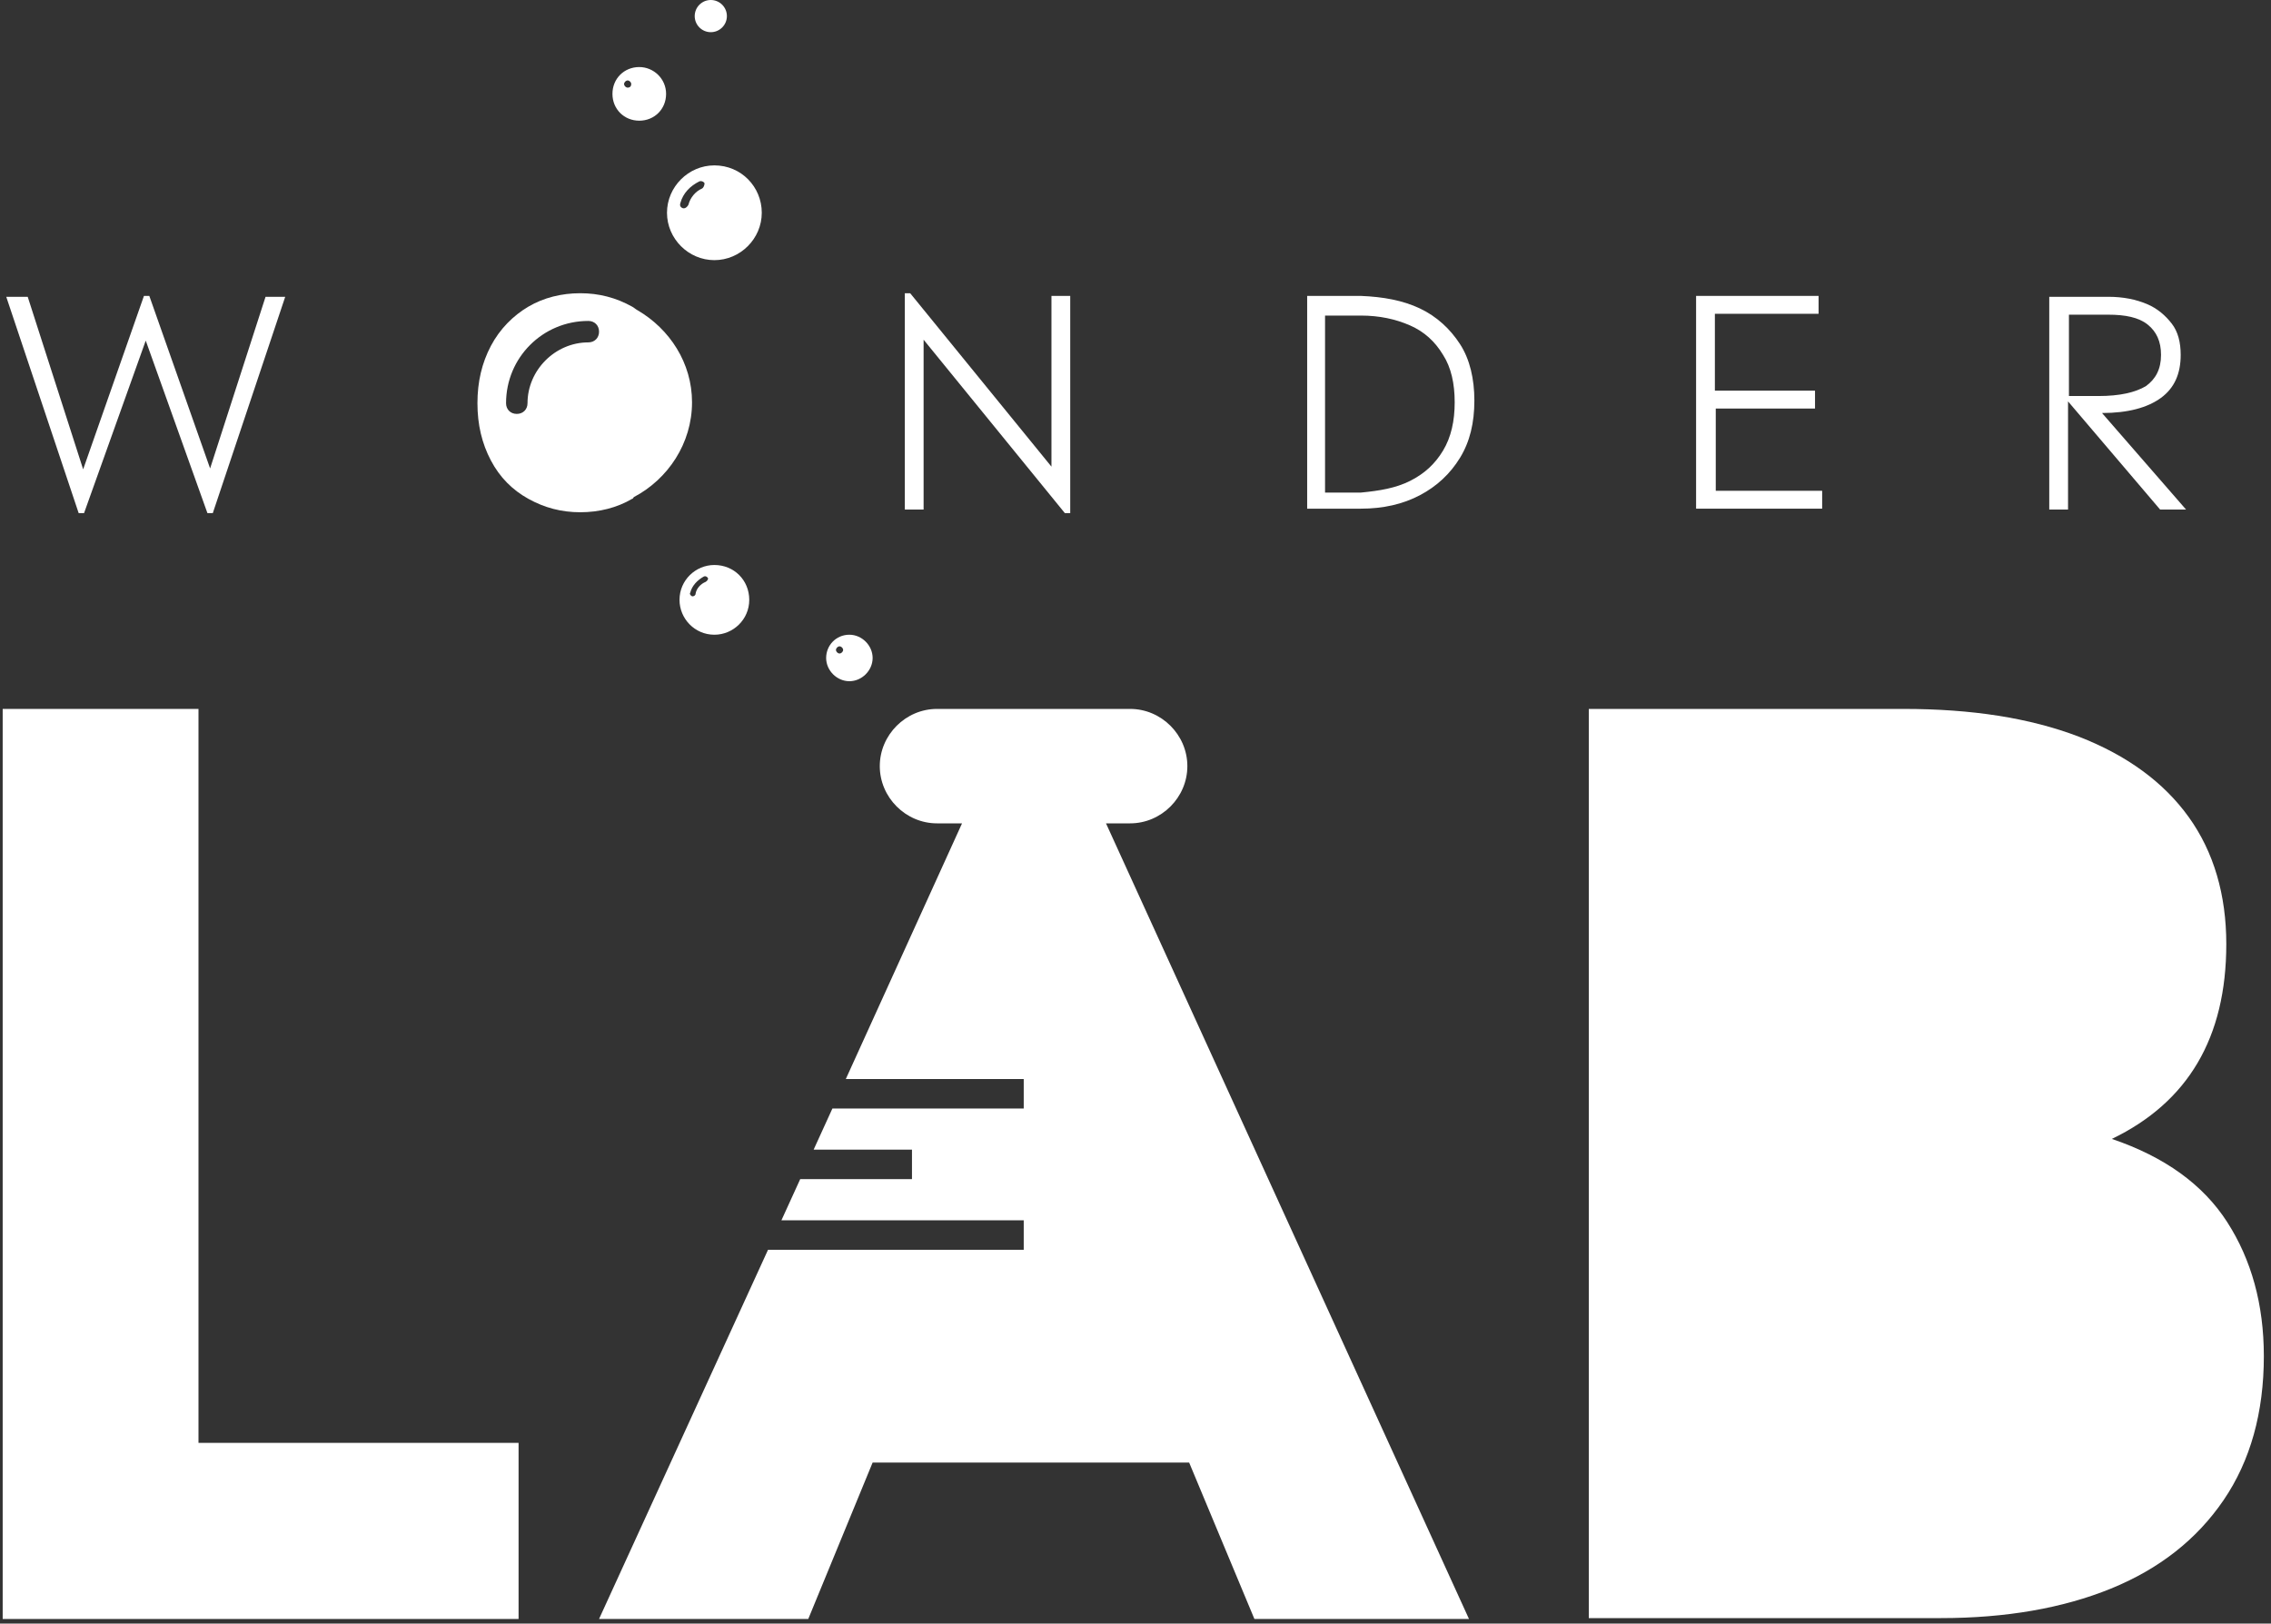 <?xml version="1.0" encoding="UTF-8"?>
<svg width="200px" height="143px" viewBox="0 0 200 143" version="1.1" xmlns="http://www.w3.org/2000/svg" xmlns:xlink="http://www.w3.org/1999/xlink">
    <rect x="0" y="0" width="200" height="143" fill="#333333" stroke="none"/>
    <!-- Generator: sketchtool 61.2 (101010) - https://sketch.com -->
    <title>A9CEAE7F-781A-4B32-95C5-8EEE553A882B</title>
    <desc>Created with sketchtool.</desc>
    <g id="Page-1" stroke="none" stroke-width="1" fill="none" fill-rule="evenodd">
        <g id="wonderlab-landing-5" transform="translate(-634, -150)" fill="#FFFFFF" fill-rule="nonzero">
            <g id="hero">
                <g id="WonderLab_logo_white_notag" transform="translate(634, 150)">
                    <polygon id="Path" points="25.118 26.142 18.74 45.197 18.268 45.197 12.835 30 7.402 45.197 6.929 45.197 0.551 26.142 2.441 26.142 7.323 41.339 12.677 26.063 13.15 26.063 18.504 41.26 23.386 26.142 25.118 26.142"></polygon>
                    <polygon id="Path" points="94.252 26.142 94.252 45.197 93.78 45.197 81.339 29.921 81.339 44.882 79.685 44.882 79.685 25.827 80.157 25.827 92.598 41.102 92.598 26.063 94.252 26.063"></polygon>
                    <path d="M125.039,27.165 C126.535,27.874 127.717,28.976 128.583,30.315 C129.449,31.654 129.843,33.386 129.843,35.276 C129.843,37.244 129.449,38.898 128.583,40.315 C127.717,41.732 126.535,42.835 125.039,43.622 C123.543,44.409 121.811,44.803 119.843,44.803 L115.118,44.803 L115.118,26.063 L119.843,26.063 C121.811,26.142 123.543,26.457 125.039,27.165 Z M124.173,42.362 C125.433,41.732 126.378,40.866 127.087,39.685 C127.795,38.504 128.11,37.087 128.11,35.433 C128.11,33.78 127.795,32.362 127.087,31.26 C126.378,30.079 125.433,29.213 124.173,28.661 C122.913,28.11 121.496,27.795 119.843,27.795 L116.693,27.795 L116.693,43.386 L119.843,43.386 C121.496,43.228 122.913,42.992 124.173,42.362 Z" id="Shape"></path>
                    <polygon id="Path" points="160.472 43.228 160.472 44.803 149.37 44.803 149.37 26.063 160.157 26.063 160.157 27.638 151.024 27.638 151.024 34.409 159.843 34.409 159.843 35.984 151.102 35.984 151.102 43.228"></polygon>
                    <path d="M190.236,44.882 L182.126,35.354 L182.126,44.882 L180.472,44.882 L180.472,26.142 L185.669,26.142 C187.008,26.142 188.11,26.378 189.055,26.772 C190,27.165 190.709,27.795 191.26,28.504 C191.811,29.213 192.047,30.157 192.047,31.26 C192.047,32.913 191.496,34.173 190.315,35.039 C189.134,35.906 187.402,36.378 185.118,36.378 L192.52,44.882 L190.236,44.882 Z M184.803,34.882 C186.693,34.882 188.031,34.567 188.976,34.016 C189.843,33.386 190.315,32.52 190.315,31.26 C190.315,30.079 189.921,29.213 189.134,28.583 C188.346,27.953 187.165,27.717 185.669,27.717 L182.205,27.717 L182.205,34.882 L184.803,34.882 Z" id="Shape"></path>
                    <polygon id="Path" points="45.669 127.087 45.669 142.598 0.236 142.598 0.236 62.441 17.48 62.441 17.48 127.087"></polygon>
                    <path d="M196.142,107.638 C198.268,110.945 199.37,114.882 199.37,119.449 C199.37,124.409 198.189,128.661 195.827,132.126 C193.465,135.591 190.157,138.189 185.906,139.921 C181.654,141.654 176.614,142.52 170.945,142.52 L139.921,142.52 L139.921,62.441 L167.638,62.441 C173.622,62.441 178.74,63.228 183.071,64.882 C187.323,66.535 190.551,68.898 192.756,71.969 C194.961,75.039 196.063,78.819 196.063,83.15 C196.063,91.417 192.677,97.087 185.984,100.315 C190.63,101.89 194.016,104.331 196.142,107.638 Z" id="Path"></path>
                    <path d="M56.142,27.323 C55.984,27.244 55.827,27.087 55.669,27.008 C54.252,26.22 52.756,25.827 51.102,25.827 C49.449,25.827 47.874,26.22 46.535,27.008 C45.197,27.795 44.016,28.976 43.228,30.472 C42.441,31.969 42.047,33.622 42.047,35.512 C42.047,37.402 42.441,39.055 43.228,40.551 C44.016,42.047 45.118,43.15 46.535,43.937 C47.953,44.724 49.449,45.118 51.102,45.118 C52.756,45.118 54.331,44.724 55.669,43.937 C55.748,43.937 55.748,43.858 55.827,43.78 C58.819,42.205 60.945,39.055 60.945,35.433 C60.945,31.969 58.976,28.976 56.142,27.323 Z M46.457,35.512 C46.457,36.063 46.063,36.457 45.512,36.457 C44.961,36.457 44.567,36.063 44.567,35.512 C44.567,31.496 47.795,28.268 51.811,28.268 C52.362,28.268 52.756,28.661 52.756,29.213 C52.756,29.764 52.362,30.157 51.811,30.157 C48.898,30.157 46.457,32.598 46.457,35.512 Z" id="Shape"></path>
                    <circle id="Oval" cx="62.598" cy="1.417" r="1.417"></circle>
                    <path d="M62.913,14.567 C60.63,14.567 58.74,16.457 58.74,18.74 C58.74,21.024 60.63,22.913 62.913,22.913 C65.197,22.913 67.087,21.024 67.087,18.74 C67.087,16.457 65.276,14.567 62.913,14.567 Z M61.811,16.614 C61.26,16.85 60.787,17.402 60.63,18.031 C60.551,18.189 60.394,18.346 60.236,18.346 C60.236,18.346 60.157,18.346 60.157,18.346 C59.921,18.268 59.843,18.11 59.921,17.874 C60.157,17.008 60.787,16.378 61.575,15.984 C61.732,15.906 61.969,15.984 62.047,16.142 C62.047,16.299 61.969,16.535 61.811,16.614 Z" id="Shape"></path>
                    <path d="M56.299,5.906 C54.961,5.906 53.937,6.929 53.937,8.268 C53.937,9.606 54.961,10.63 56.299,10.63 C57.638,10.63 58.661,9.606 58.661,8.268 C58.661,6.929 57.559,5.906 56.299,5.906 Z M55.276,7.717 C55.118,7.717 54.961,7.559 54.961,7.402 C54.961,7.244 55.118,7.087 55.276,7.087 C55.433,7.087 55.591,7.244 55.591,7.402 C55.591,7.559 55.512,7.717 55.276,7.717 Z" id="Shape"></path>
                    <path d="M74.803,55.906 C73.622,55.906 72.756,56.85 72.756,57.953 C72.756,59.055 73.701,60 74.803,60 C75.906,60 76.85,59.055 76.85,57.953 C76.85,56.85 75.906,55.906 74.803,55.906 Z M73.937,57.559 C73.78,57.559 73.622,57.402 73.622,57.244 C73.622,57.087 73.78,56.929 73.937,56.929 C74.094,56.929 74.252,57.087 74.252,57.244 C74.252,57.402 74.094,57.559 73.937,57.559 Z" id="Shape"></path>
                    <path d="M62.913,49.764 C61.26,49.764 59.843,51.102 59.843,52.835 C59.843,54.488 61.181,55.906 62.913,55.906 C64.567,55.906 65.984,54.567 65.984,52.835 C65.984,51.102 64.646,49.764 62.913,49.764 Z M62.126,51.26 C61.732,51.417 61.339,51.811 61.26,52.283 C61.26,52.441 61.102,52.52 61.024,52.52 C61.024,52.52 60.945,52.52 60.945,52.52 C60.787,52.441 60.709,52.283 60.787,52.205 C60.945,51.575 61.417,51.102 61.969,50.787 C62.126,50.709 62.283,50.787 62.362,50.945 C62.362,51.024 62.283,51.181 62.126,51.26 Z" id="Shape"></path>
                    <path d="M97.402,72.52 L99.528,72.52 C102.283,72.52 104.567,70.236 104.567,67.48 L104.567,67.48 C104.567,64.724 102.283,62.441 99.528,62.441 L82.52,62.441 C79.764,62.441 77.48,64.724 77.48,67.48 L77.48,67.48 C77.48,70.236 79.764,72.52 82.52,72.52 L84.724,72.52 L74.488,95.039 L90.157,95.039 L90.157,97.638 L73.307,97.638 L71.654,101.26 L80.315,101.26 L80.315,103.858 L70.472,103.858 L68.819,107.48 L90.157,107.48 L90.157,110.079 L67.638,110.079 L52.756,142.598 L71.181,142.598 L76.85,128.819 L104.724,128.819 L110.472,142.598 L129.37,142.598 L97.402,72.52 Z" id="Path"></path>
                </g>
            </g>
        </g>
    </g>
</svg>